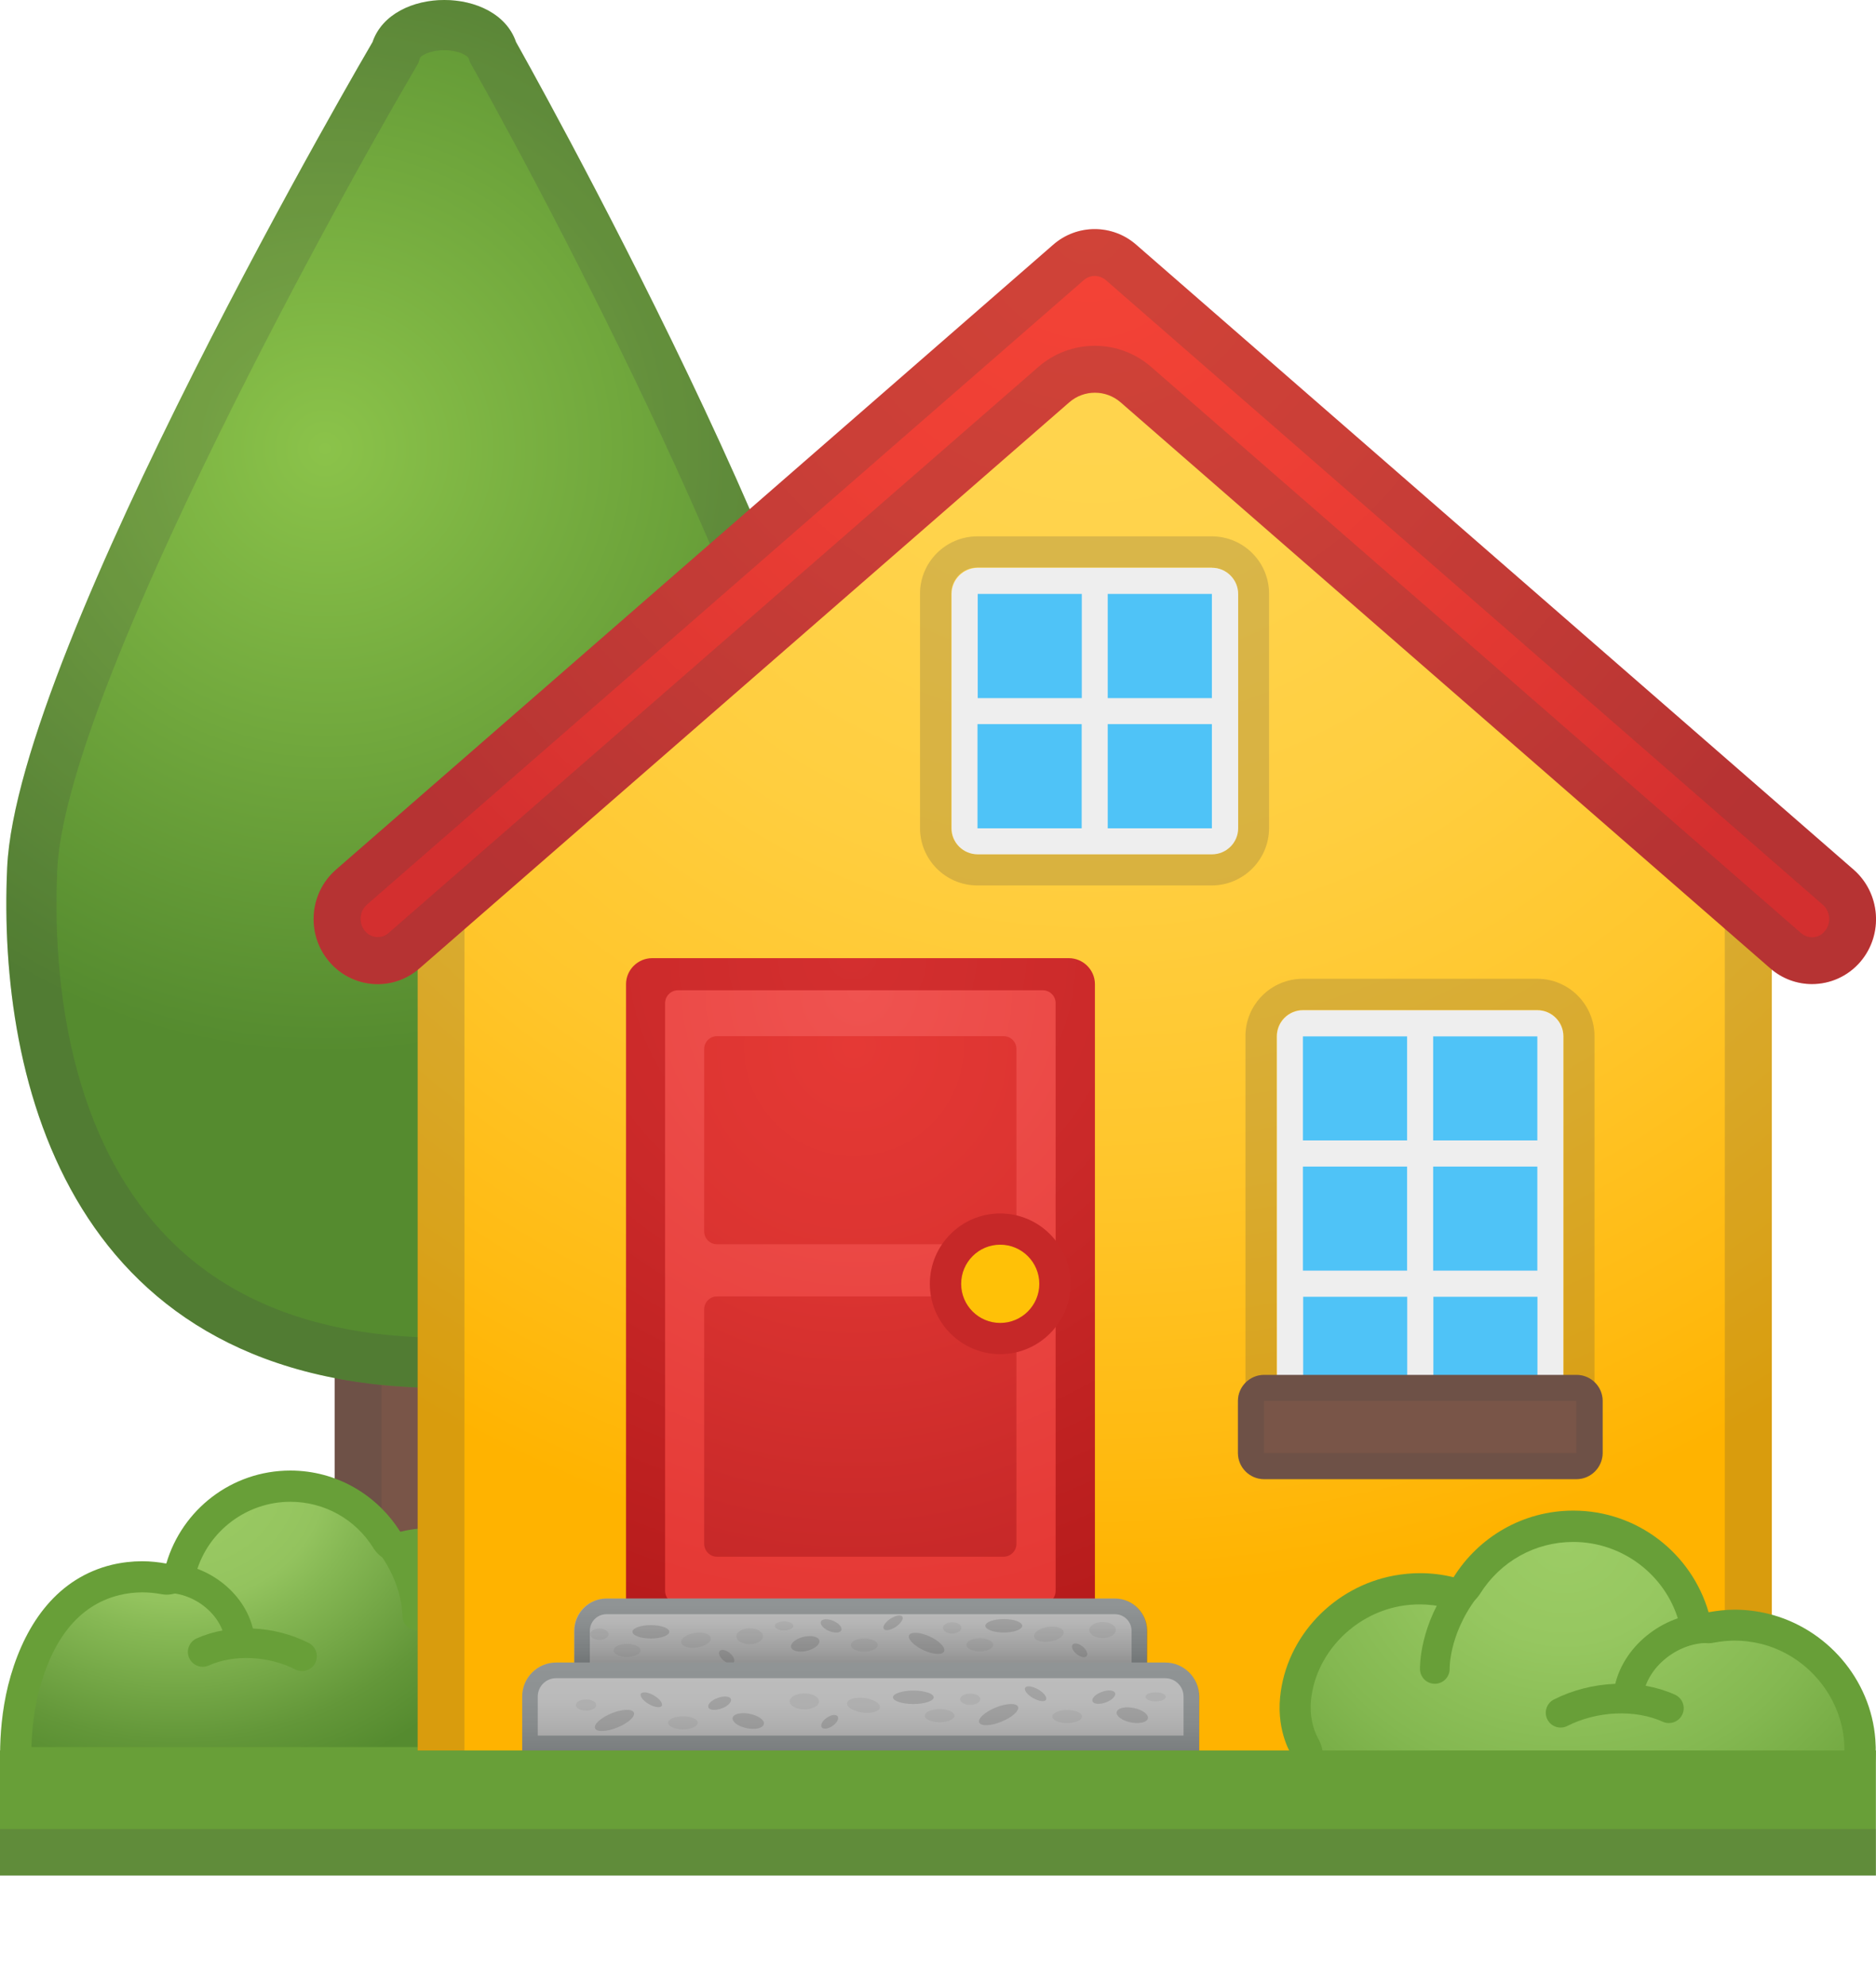 <svg width="17" height="18" viewBox="0 0 17 18" fill="none" xmlns="http://www.w3.org/2000/svg">
<path d="M6.517 16.576H3.033V11.206C3.033 10.653 3.485 10.201 4.038 10.201H5.511C6.063 10.201 6.515 10.653 6.515 11.206V16.576H6.517Z" fill="#795548"/>
<path opacity="0.2" d="M5.512 10.626C5.832 10.626 6.091 10.887 6.091 11.206V16.151H3.458V11.206C3.458 10.885 3.718 10.626 4.037 10.626H5.512ZM5.512 10.201H4.039C3.486 10.201 3.034 10.653 3.034 11.206V16.576H6.516V11.206C6.516 10.653 6.064 10.201 5.512 10.201Z" fill="#424242"/>
<path d="M0.065 7.862C0.156 5.872 3.376 0.381 3.376 0.381C3.549 -0.127 4.504 -0.127 4.676 0.381C4.676 0.381 7.801 5.922 7.794 7.906C7.789 9.864 7.313 12.58 4.026 12.58C0.643 12.58 -0.025 9.817 0.065 7.862Z" fill="url(#paint0_radial_219_6441)"/>
<path opacity="0.2" d="M4.026 0.455C4.161 0.455 4.239 0.507 4.246 0.527L4.26 0.567L4.281 0.603C5.132 2.116 7.344 6.375 7.34 7.905C7.331 10.783 6.277 12.124 4.026 12.124C2.938 12.124 2.09 11.813 1.503 11.2C0.56 10.212 0.482 8.698 0.519 7.882C0.589 6.343 2.889 2.111 3.768 0.611L3.791 0.571L3.805 0.527C3.812 0.507 3.89 0.455 4.026 0.455ZM4.026 0C3.744 0 3.462 0.127 3.376 0.381C3.376 0.381 0.156 5.872 0.065 7.862C-0.025 9.817 0.643 12.579 4.026 12.579C7.313 12.579 7.789 9.864 7.794 7.906C7.8 5.921 4.676 0.381 4.676 0.381C4.59 0.127 4.308 0 4.026 0Z" fill="#424242"/>
<path d="M0.143 15.976C0.139 15.81 0.148 15.52 0.234 15.225C0.336 14.878 0.561 14.439 1.049 14.32C1.128 14.3 1.209 14.29 1.288 14.29C1.352 14.29 1.417 14.296 1.481 14.309C1.489 14.31 1.499 14.312 1.508 14.312C1.57 14.312 1.625 14.271 1.644 14.21C1.771 13.773 2.176 13.469 2.631 13.469C2.989 13.469 3.315 13.65 3.505 13.955C3.532 13.997 3.577 14.021 3.625 14.021C3.637 14.021 3.648 14.02 3.659 14.017C3.74 13.997 3.822 13.987 3.904 13.987C3.967 13.987 4.029 13.993 4.09 14.004C4.539 14.085 4.882 14.449 4.926 14.891C4.94 15.033 4.913 15.171 4.851 15.283C4.82 15.339 4.825 15.415 4.871 15.46C4.973 15.562 4.977 15.732 4.929 15.847C4.913 15.885 4.866 15.975 4.784 15.975H0.143V15.976Z" fill="url(#paint1_radial_219_6441)"/>
<path d="M2.631 13.611C2.94 13.611 3.222 13.769 3.384 14.031C3.437 14.116 3.529 14.164 3.625 14.164C3.648 14.164 3.671 14.161 3.693 14.155C3.763 14.138 3.833 14.13 3.904 14.13C3.958 14.13 4.012 14.134 4.066 14.144C4.445 14.212 4.749 14.532 4.785 14.905C4.797 15.018 4.776 15.127 4.727 15.214C4.647 15.358 4.7 15.49 4.77 15.561C4.804 15.595 4.821 15.656 4.815 15.721C4.809 15.782 4.785 15.821 4.774 15.834H0.285C0.289 15.678 0.309 15.471 0.37 15.265C0.503 14.811 0.744 14.539 1.082 14.457C1.15 14.44 1.22 14.432 1.289 14.432C1.345 14.432 1.4 14.437 1.455 14.447C1.473 14.45 1.49 14.453 1.507 14.453C1.631 14.453 1.744 14.372 1.779 14.249C1.889 13.873 2.238 13.611 2.631 13.611ZM2.631 13.328C2.098 13.328 1.649 13.684 1.507 14.171C1.437 14.158 1.363 14.15 1.288 14.15C1.199 14.15 1.108 14.16 1.014 14.182C0.526 14.301 0.24 14.702 0.098 15.185C-0.041 15.656 0.01 16.114 0.01 16.119H4.785C5.083 16.119 5.22 15.612 4.971 15.362C4.97 15.361 5.097 15.177 5.067 14.879C5.018 14.372 4.617 13.959 4.117 13.868C4.045 13.855 3.975 13.849 3.906 13.849C3.809 13.849 3.716 13.861 3.627 13.883C3.418 13.549 3.05 13.328 2.631 13.328Z" fill="#689F38"/>
<path d="M3.781 14.643C3.781 14.643 3.792 14.323 3.533 13.979" stroke="#689F38" stroke-width="0.269" stroke-miterlimit="10" stroke-linecap="round" stroke-linejoin="round"/>
<path d="M1.526 14.303C1.83 14.308 2.126 14.545 2.17 14.837" stroke="#689F38" stroke-width="0.269" stroke-miterlimit="10" stroke-linecap="round" stroke-linejoin="round"/>
<path d="M1.837 14.972C2.104 14.852 2.462 14.87 2.737 15.011" stroke="#689F38" stroke-width="0.269" stroke-miterlimit="10" stroke-linecap="round" stroke-linejoin="round"/>
<path d="M9.92 2.551L3.313 8.214H3.785V16.568H16.056V8.214H16.527L9.92 2.551Z" fill="url(#paint2_radial_219_6441)"/>
<path opacity="0.2" d="M9.919 3.106L15.668 8.033C15.644 8.087 15.63 8.147 15.63 8.209V16.138H4.209V8.21C4.209 8.148 4.195 8.087 4.171 8.035L9.919 3.106ZM9.919 2.547L3.312 8.21H3.784V16.564H16.055V8.21H16.526L9.919 2.547Z" fill="#424242"/>
<path opacity="0.2" d="M10.98 5.145C11.111 5.145 11.217 5.251 11.217 5.381V7.505C11.217 7.635 11.111 7.741 10.98 7.741H8.857C8.726 7.741 8.62 7.635 8.62 7.505V5.38C8.62 5.249 8.726 5.143 8.857 5.143H10.98M10.98 4.861H8.857C8.571 4.861 8.337 5.094 8.337 5.381V7.505C8.337 7.791 8.569 8.025 8.857 8.025H10.98C11.266 8.025 11.5 7.792 11.5 7.505V5.38C11.5 5.094 11.268 4.861 10.98 4.861Z" fill="#424242"/>
<path opacity="0.2" d="M13.931 9.154C14.061 9.154 14.168 9.261 14.168 9.391V12.694C14.168 12.825 14.061 12.931 13.931 12.931H11.806C11.676 12.931 11.569 12.825 11.569 12.694V9.391C11.569 9.261 11.676 9.154 11.806 9.154H13.931ZM13.931 8.871H11.806C11.52 8.871 11.286 9.103 11.286 9.391V12.694C11.286 12.981 11.518 13.214 11.806 13.214H13.93C14.216 13.214 14.449 12.982 14.449 12.694V9.391C14.449 9.105 14.217 8.871 13.931 8.871Z" fill="#424242"/>
<path d="M9.92 14.819H5.673V8.92C5.673 8.79 5.78 8.684 5.91 8.684H9.685C9.815 8.684 9.922 8.79 9.922 8.92V14.819H9.92Z" fill="url(#paint3_radial_219_6441)"/>
<path d="M9.448 14.536H6.145C6.08 14.536 6.027 14.484 6.027 14.418V9.092C6.027 9.027 6.08 8.975 6.145 8.975H9.448C9.514 8.975 9.566 9.027 9.566 9.092V14.418C9.566 14.484 9.514 14.536 9.448 14.536Z" fill="url(#paint4_radial_219_6441)"/>
<path d="M8.8 5.324H11.041V7.565H8.8V5.324Z" fill="#4FC3F7"/>
<path d="M8.623 5.383V7.507C8.623 7.637 8.729 7.743 8.86 7.743H10.983C11.113 7.743 11.22 7.637 11.22 7.507V5.383C11.22 5.253 11.113 5.146 10.983 5.146H8.858C8.728 5.148 8.623 5.253 8.623 5.383ZM10.982 6.327H10.038V5.383H10.982V6.327ZM9.803 5.383V6.327H8.86V5.383H9.803ZM8.858 6.563H9.802V7.507H8.858V6.563ZM10.038 7.507V6.563H10.982V7.507H10.038Z" fill="#EEEEEE"/>
<path d="M11.694 9.336H14.047V12.757H11.694V9.336Z" fill="#4FC3F7"/>
<path d="M9.094 11.277H6.498C6.433 11.277 6.381 11.225 6.381 11.16V9.508C6.381 9.443 6.433 9.391 6.498 9.391H9.094C9.159 9.391 9.211 9.443 9.211 9.508V11.16C9.211 11.225 9.159 11.277 9.094 11.277Z" fill="url(#paint5_radial_219_6441)"/>
<path d="M9.094 14.109H6.498C6.433 14.109 6.381 14.056 6.381 13.991V11.868C6.381 11.802 6.433 11.75 6.498 11.75H9.094C9.159 11.75 9.211 11.802 9.211 11.868V13.991C9.211 14.056 9.159 14.109 9.094 14.109Z" fill="url(#paint6_radial_219_6441)"/>
<path d="M10.395 15.212H5.203V14.78C5.203 14.619 5.333 14.488 5.495 14.488H10.102C10.263 14.488 10.393 14.619 10.393 14.78V15.212H10.395Z" fill="url(#paint7_linear_219_6441)"/>
<path opacity="0.3" d="M10.104 14.63C10.187 14.63 10.254 14.698 10.254 14.78V15.07H5.345V14.78C5.345 14.697 5.413 14.63 5.495 14.63H10.104ZM10.104 14.488H5.497C5.335 14.488 5.205 14.619 5.205 14.78V15.212H10.397V14.78C10.395 14.619 10.265 14.488 10.104 14.488Z" fill="#263238"/>
<path opacity="0.2" d="M7.624 14.775C7.635 14.75 7.602 14.712 7.551 14.69C7.5 14.669 7.45 14.671 7.439 14.697C7.428 14.722 7.461 14.76 7.512 14.782C7.563 14.803 7.613 14.801 7.624 14.775Z" fill="#424242"/>
<path opacity="0.2" d="M9.847 15.009C9.862 14.99 9.846 14.952 9.811 14.923C9.776 14.895 9.735 14.886 9.72 14.905C9.704 14.924 9.72 14.963 9.756 14.991C9.791 15.02 9.832 15.028 9.847 15.009Z" fill="#424242"/>
<path opacity="0.08" d="M7.832 14.969C7.899 14.969 7.954 14.942 7.954 14.909C7.954 14.876 7.899 14.85 7.832 14.85C7.764 14.85 7.71 14.876 7.71 14.909C7.71 14.942 7.764 14.969 7.832 14.969Z" fill="#424242"/>
<path opacity="0.08" d="M8.879 14.967C8.946 14.967 9.001 14.94 9.001 14.907C9.001 14.874 8.946 14.848 8.879 14.848C8.812 14.848 8.757 14.874 8.757 14.907C8.757 14.94 8.812 14.967 8.879 14.967Z" fill="#424242"/>
<path opacity="0.08" d="M8.629 14.805C8.675 14.805 8.712 14.782 8.712 14.754C8.712 14.726 8.675 14.703 8.629 14.703C8.582 14.703 8.545 14.726 8.545 14.754C8.545 14.782 8.582 14.805 8.629 14.805Z" fill="#424242"/>
<path opacity="0.08" d="M9.992 14.846C10.058 14.846 10.112 14.813 10.112 14.773C10.112 14.733 10.058 14.701 9.992 14.701C9.925 14.701 9.871 14.733 9.871 14.773C9.871 14.813 9.925 14.846 9.992 14.846Z" fill="#424242"/>
<path opacity="0.08" d="M7.105 14.777C7.151 14.777 7.189 14.759 7.189 14.736C7.189 14.714 7.151 14.695 7.105 14.695C7.059 14.695 7.021 14.714 7.021 14.736C7.021 14.759 7.059 14.777 7.105 14.777Z" fill="#424242"/>
<path opacity="0.08" d="M9.515 14.877C9.589 14.866 9.645 14.827 9.639 14.791C9.634 14.755 9.569 14.734 9.495 14.745C9.421 14.757 9.365 14.795 9.37 14.832C9.376 14.868 9.44 14.888 9.515 14.877Z" fill="#424242"/>
<path opacity="0.2" d="M7.312 14.962C7.383 14.945 7.433 14.903 7.425 14.868C7.417 14.833 7.353 14.819 7.282 14.835C7.211 14.852 7.16 14.894 7.169 14.929C7.177 14.964 7.241 14.979 7.312 14.962Z" fill="#424242"/>
<path opacity="0.2" d="M9.096 14.796C9.188 14.796 9.263 14.768 9.263 14.735C9.263 14.701 9.188 14.674 9.096 14.674C9.004 14.674 8.929 14.701 8.929 14.735C8.929 14.768 9.004 14.796 9.096 14.796Z" fill="#424242"/>
<path opacity="0.2" d="M8.117 14.745C8.163 14.714 8.19 14.673 8.177 14.652C8.163 14.632 8.115 14.641 8.068 14.671C8.022 14.702 7.995 14.743 8.009 14.763C8.022 14.784 8.07 14.775 8.117 14.745Z" fill="#424242"/>
<path opacity="0.2" d="M8.555 14.967C8.571 14.933 8.513 14.873 8.425 14.832C8.338 14.792 8.254 14.787 8.238 14.821C8.223 14.855 8.281 14.915 8.368 14.956C8.455 14.996 8.539 15.001 8.555 14.967Z" fill="#424242"/>
<path opacity="0.2" d="M6.649 15.068C6.664 15.049 6.648 15.01 6.613 14.982C6.578 14.953 6.537 14.945 6.521 14.964C6.506 14.983 6.522 15.021 6.557 15.05C6.593 15.078 6.634 15.086 6.649 15.068Z" fill="#424242"/>
<path opacity="0.08" d="M5.682 15.017C5.749 15.017 5.804 14.991 5.804 14.958C5.804 14.925 5.749 14.898 5.682 14.898C5.615 14.898 5.56 14.925 5.56 14.958C5.56 14.991 5.615 15.017 5.682 15.017Z" fill="#424242"/>
<path opacity="0.08" d="M5.431 14.862C5.477 14.862 5.515 14.839 5.515 14.811C5.515 14.783 5.477 14.76 5.431 14.76C5.385 14.76 5.348 14.783 5.348 14.811C5.348 14.839 5.385 14.862 5.431 14.862Z" fill="#424242"/>
<path opacity="0.08" d="M6.793 14.902C6.86 14.902 6.914 14.87 6.914 14.83C6.914 14.79 6.86 14.758 6.793 14.758C6.727 14.758 6.673 14.79 6.673 14.83C6.673 14.87 6.727 14.902 6.793 14.902Z" fill="#424242"/>
<path opacity="0.08" d="M6.317 14.932C6.391 14.921 6.447 14.882 6.441 14.846C6.436 14.809 6.371 14.789 6.297 14.8C6.223 14.811 6.167 14.85 6.173 14.886C6.178 14.922 6.243 14.943 6.317 14.932Z" fill="#424242"/>
<path opacity="0.2" d="M5.898 14.85C5.99 14.85 6.065 14.823 6.065 14.789C6.065 14.756 5.99 14.729 5.898 14.729C5.806 14.729 5.731 14.756 5.731 14.789C5.731 14.823 5.806 14.85 5.898 14.85Z" fill="#424242"/>
<path d="M11.807 9.156C11.677 9.156 11.571 9.262 11.571 9.393V12.696C11.571 12.827 11.677 12.933 11.807 12.933H13.931C14.061 12.933 14.167 12.827 14.167 12.696V9.393C14.167 9.262 14.061 9.156 13.931 9.156H11.807ZM12.987 9.393H13.931V10.336H12.987V9.393ZM11.807 9.393H12.751V10.336H11.807V9.393ZM11.807 10.573H12.751V11.516H11.807V10.573ZM12.752 12.696H11.809V11.753H12.752V12.696ZM13.932 12.696H12.989V11.753H13.932V12.696ZM12.987 11.516V10.573H13.931V11.516H12.987Z" fill="#EEEEEE"/>
<path d="M9.064 12.13C8.79 12.13 8.568 11.908 8.568 11.634C8.568 11.361 8.79 11.139 9.064 11.139C9.337 11.139 9.559 11.361 9.559 11.634C9.559 11.908 9.337 12.13 9.064 12.13Z" fill="#FFC107"/>
<path d="M9.064 11.281C9.259 11.281 9.418 11.44 9.418 11.636C9.418 11.831 9.259 11.99 9.064 11.99C8.868 11.99 8.71 11.831 8.71 11.636C8.71 11.44 8.868 11.281 9.064 11.281ZM9.064 10.998C8.712 10.998 8.426 11.284 8.426 11.636C8.426 11.987 8.712 12.273 9.064 12.273C9.415 12.273 9.701 11.987 9.701 11.636C9.701 11.284 9.415 10.998 9.064 10.998Z" fill="#C62828"/>
<path d="M14.285 13.406H11.455C11.325 13.406 11.218 13.3 11.218 13.169V12.697C11.218 12.567 11.325 12.461 11.455 12.461H14.287C14.417 12.461 14.523 12.567 14.523 12.697V13.169C14.522 13.3 14.415 13.406 14.285 13.406Z" fill="#795548"/>
<path opacity="0.2" d="M14.285 12.697V13.169H11.455V12.697H14.285ZM14.285 12.461H11.455C11.325 12.461 11.218 12.567 11.218 12.697V13.169C11.218 13.3 11.325 13.406 11.455 13.406H14.287C14.417 13.406 14.523 13.3 14.523 13.169V12.697C14.522 12.567 14.415 12.461 14.285 12.461Z" fill="#424242"/>
<path d="M16.797 7.882L10.297 2.219C10.081 2.029 9.759 2.029 9.543 2.219L3.045 7.882C2.801 8.095 2.773 8.467 2.982 8.714C3.191 8.961 3.557 8.99 3.801 8.777L9.69 3.646C9.823 3.53 10.021 3.53 10.155 3.646L16.043 8.777C16.152 8.872 16.287 8.919 16.42 8.919C16.583 8.919 16.746 8.85 16.861 8.714C17.069 8.467 17.041 8.095 16.797 7.882Z" fill="url(#paint8_radial_219_6441)"/>
<path opacity="0.2" d="M9.921 2.501C9.946 2.501 9.983 2.508 10.02 2.538L16.519 8.201C16.587 8.261 16.596 8.37 16.536 8.439C16.497 8.488 16.447 8.495 16.42 8.495C16.395 8.495 16.358 8.488 16.322 8.458L10.432 3.326C10.29 3.202 10.109 3.134 9.921 3.134C9.732 3.134 9.551 3.202 9.409 3.326L3.521 8.456C3.485 8.488 3.447 8.493 3.423 8.493C3.397 8.493 3.348 8.486 3.307 8.438C3.249 8.369 3.256 8.26 3.324 8.2L9.823 2.537C9.857 2.508 9.895 2.501 9.921 2.501ZM9.921 2.076C9.786 2.076 9.652 2.123 9.543 2.218L3.045 7.881C2.801 8.094 2.773 8.466 2.982 8.713C3.097 8.849 3.26 8.918 3.423 8.918C3.556 8.918 3.691 8.872 3.8 8.777L9.688 3.646C9.755 3.588 9.839 3.559 9.921 3.559C10.003 3.559 10.086 3.588 10.153 3.646L16.042 8.777C16.151 8.872 16.285 8.918 16.419 8.918C16.581 8.918 16.744 8.849 16.859 8.713C17.067 8.465 17.039 8.094 16.797 7.881L10.297 2.218C10.19 2.124 10.055 2.076 9.921 2.076Z" fill="#424242"/>
<path d="M10.867 15.872H4.732V15.376C4.732 15.206 4.869 15.068 5.039 15.068H10.558C10.728 15.068 10.866 15.206 10.866 15.376V15.872H10.867Z" fill="url(#paint9_linear_219_6441)"/>
<path opacity="0.3" d="M10.559 15.21C10.651 15.21 10.725 15.285 10.725 15.376V15.73H4.873V15.376C4.873 15.284 4.948 15.21 5.038 15.21H10.559ZM10.559 15.068H5.04C4.87 15.068 4.732 15.206 4.732 15.376V15.872H10.868V15.376C10.866 15.206 10.729 15.068 10.559 15.068Z" fill="#263238"/>
<path opacity="0.2" d="M10.02 15.43C10.076 15.409 10.114 15.371 10.105 15.345C10.095 15.318 10.041 15.313 9.985 15.334C9.928 15.354 9.89 15.393 9.9 15.419C9.909 15.445 9.963 15.45 10.02 15.43Z" fill="#424242"/>
<path opacity="0.2" d="M7.544 15.643C7.584 15.615 7.605 15.576 7.591 15.556C7.577 15.535 7.533 15.54 7.493 15.568C7.453 15.595 7.432 15.634 7.446 15.655C7.46 15.675 7.504 15.67 7.544 15.643Z" fill="#424242"/>
<path opacity="0.08" d="M9.67 15.617C9.745 15.617 9.805 15.59 9.805 15.557C9.805 15.525 9.745 15.498 9.67 15.498C9.596 15.498 9.536 15.525 9.536 15.557C9.536 15.59 9.596 15.617 9.67 15.617Z" fill="#424242"/>
<path opacity="0.08" d="M8.514 15.609C8.589 15.609 8.649 15.583 8.649 15.55C8.649 15.517 8.589 15.49 8.514 15.49C8.44 15.49 8.38 15.517 8.38 15.55C8.38 15.583 8.44 15.609 8.514 15.609Z" fill="#424242"/>
<path opacity="0.08" d="M8.792 15.452C8.843 15.452 8.884 15.429 8.884 15.401C8.884 15.372 8.843 15.35 8.792 15.35C8.741 15.35 8.7 15.372 8.7 15.401C8.7 15.429 8.741 15.452 8.792 15.452Z" fill="#424242"/>
<path opacity="0.08" d="M7.289 15.492C7.362 15.492 7.422 15.46 7.422 15.42C7.422 15.38 7.362 15.348 7.289 15.348C7.215 15.348 7.156 15.38 7.156 15.42C7.156 15.46 7.215 15.492 7.289 15.492Z" fill="#424242"/>
<path opacity="0.08" d="M10.472 15.42C10.523 15.42 10.564 15.402 10.564 15.379C10.564 15.356 10.523 15.338 10.472 15.338C10.421 15.338 10.38 15.356 10.38 15.379C10.38 15.402 10.421 15.42 10.472 15.42Z" fill="#424242"/>
<path opacity="0.08" d="M7.973 15.475C7.978 15.438 7.915 15.4 7.833 15.389C7.751 15.379 7.68 15.399 7.676 15.436C7.671 15.472 7.734 15.511 7.816 15.521C7.898 15.532 7.969 15.511 7.973 15.475Z" fill="#424242"/>
<path opacity="0.2" d="M10.402 15.574C10.41 15.538 10.352 15.496 10.274 15.48C10.196 15.464 10.126 15.481 10.119 15.517C10.112 15.553 10.169 15.595 10.248 15.611C10.326 15.626 10.395 15.61 10.402 15.574Z" fill="#424242"/>
<path opacity="0.2" d="M8.276 15.444C8.378 15.444 8.461 15.417 8.461 15.383C8.461 15.35 8.378 15.322 8.276 15.322C8.175 15.322 8.092 15.35 8.092 15.383C8.092 15.417 8.175 15.444 8.276 15.444Z" fill="#424242"/>
<path opacity="0.2" d="M9.479 15.405C9.491 15.383 9.459 15.341 9.407 15.311C9.354 15.281 9.302 15.275 9.29 15.297C9.277 15.318 9.309 15.36 9.362 15.39C9.414 15.42 9.467 15.427 9.479 15.405Z" fill="#424242"/>
<path opacity="0.2" d="M9.075 15.604C9.172 15.565 9.239 15.504 9.225 15.469C9.211 15.433 9.12 15.436 9.023 15.476C8.926 15.515 8.859 15.576 8.873 15.611C8.888 15.647 8.978 15.644 9.075 15.604Z" fill="#424242"/>
<path opacity="0.2" d="M6.539 15.484C6.595 15.464 6.633 15.426 6.624 15.399C6.614 15.373 6.56 15.368 6.504 15.389C6.447 15.409 6.409 15.447 6.419 15.474C6.428 15.5 6.482 15.505 6.539 15.484Z" fill="#424242"/>
<path opacity="0.08" d="M6.189 15.674C6.263 15.674 6.323 15.647 6.323 15.614C6.323 15.581 6.263 15.555 6.189 15.555C6.114 15.555 6.054 15.581 6.054 15.614C6.054 15.647 6.114 15.674 6.189 15.674Z" fill="#424242"/>
<path opacity="0.08" d="M5.311 15.504C5.362 15.504 5.403 15.482 5.403 15.453C5.403 15.425 5.362 15.402 5.311 15.402C5.26 15.402 5.219 15.425 5.219 15.453C5.219 15.482 5.26 15.504 5.311 15.504Z" fill="#424242"/>
<path opacity="0.2" d="M6.922 15.626C6.93 15.59 6.872 15.548 6.794 15.533C6.716 15.517 6.646 15.533 6.639 15.569C6.632 15.605 6.689 15.648 6.768 15.663C6.846 15.679 6.915 15.662 6.922 15.626Z" fill="#424242"/>
<path opacity="0.2" d="M5.997 15.46C6.009 15.438 5.977 15.396 5.925 15.366C5.873 15.336 5.82 15.329 5.808 15.351C5.795 15.373 5.828 15.415 5.88 15.445C5.932 15.475 5.985 15.481 5.997 15.46Z" fill="#424242"/>
<path opacity="0.2" d="M5.594 15.657C5.691 15.618 5.759 15.557 5.744 15.521C5.73 15.486 5.639 15.489 5.542 15.528C5.445 15.568 5.378 15.628 5.392 15.664C5.407 15.7 5.497 15.696 5.594 15.657Z" fill="#424242"/>
<path d="M11.909 16.59C11.812 16.59 11.759 16.487 11.741 16.443C11.687 16.312 11.693 16.121 11.807 16.006C11.853 15.961 11.857 15.885 11.826 15.829C11.757 15.706 11.727 15.552 11.742 15.395C11.789 14.916 12.177 14.505 12.663 14.417C12.731 14.404 12.8 14.399 12.868 14.399C12.959 14.399 13.05 14.41 13.139 14.431C13.15 14.434 13.162 14.435 13.173 14.435C13.221 14.435 13.267 14.411 13.293 14.369C13.502 14.033 13.863 13.832 14.258 13.832C14.76 13.832 15.207 14.168 15.348 14.648C15.366 14.709 15.421 14.75 15.483 14.75C15.492 14.75 15.501 14.749 15.51 14.747C15.581 14.734 15.652 14.727 15.723 14.727C15.811 14.727 15.9 14.739 15.988 14.76C16.461 14.875 16.818 15.293 16.855 15.774C16.877 16.076 16.785 16.363 16.593 16.591H11.909V16.59Z" fill="url(#paint10_radial_219_6441)"/>
<path d="M14.257 13.975C14.697 13.975 15.088 14.268 15.211 14.689C15.246 14.812 15.359 14.893 15.483 14.893C15.5 14.893 15.518 14.891 15.535 14.887C15.597 14.876 15.66 14.869 15.721 14.869C15.797 14.869 15.875 14.879 15.952 14.897C16.367 14.998 16.678 15.363 16.711 15.784C16.729 16.026 16.663 16.258 16.521 16.45L11.91 16.451C11.899 16.445 11.863 16.406 11.851 16.328C11.839 16.26 11.846 16.166 11.904 16.108C11.975 16.039 12.028 15.905 11.947 15.761C11.892 15.662 11.868 15.537 11.88 15.41C11.921 14.993 12.26 14.635 12.686 14.557C12.746 14.546 12.807 14.541 12.866 14.541C12.946 14.541 13.025 14.551 13.103 14.57C13.126 14.575 13.148 14.578 13.171 14.578C13.267 14.578 13.359 14.529 13.412 14.445C13.597 14.15 13.912 13.975 14.257 13.975ZM14.257 13.691C13.8 13.691 13.398 13.932 13.172 14.295C13.075 14.271 12.973 14.258 12.868 14.258C12.793 14.258 12.716 14.265 12.637 14.279C12.09 14.378 11.654 14.83 11.6 15.383C11.569 15.707 11.707 15.907 11.705 15.91C11.433 16.182 11.583 16.736 11.907 16.736H16.654C16.888 16.485 17.023 16.141 16.994 15.765C16.953 15.219 16.552 14.755 16.02 14.625C15.918 14.601 15.818 14.589 15.722 14.589C15.64 14.589 15.561 14.598 15.483 14.612C15.328 14.079 14.838 13.691 14.257 13.691Z" fill="#689F38"/>
<path d="M13.002 15.126C13.002 15.126 12.991 14.776 13.272 14.402" stroke="#689F38" stroke-width="0.269" stroke-miterlimit="10" stroke-linecap="round" stroke-linejoin="round"/>
<path d="M15.462 14.756C15.132 14.761 14.809 15.021 14.759 15.338" stroke="#689F38" stroke-width="0.269" stroke-miterlimit="10" stroke-linecap="round" stroke-linejoin="round"/>
<path d="M15.123 15.482C14.833 15.35 14.442 15.37 14.142 15.523" stroke="#689F38" stroke-width="0.269" stroke-miterlimit="10" stroke-linecap="round" stroke-linejoin="round"/>
<path d="M0 15.865H16.999V16.998H0V15.865Z" fill="#689F38"/>
<path opacity="0.2" d="M0 16.576H16.999V17.001H0V16.576Z" fill="#424242"/>
<defs>
<radialGradient id="paint0_radial_219_6441" cx="0" cy="0" r="1" gradientUnits="userSpaceOnUse" gradientTransform="translate(2.94 4.055) scale(7 7)">
<stop stop-color="#8BC34A"/>
<stop offset="0.789" stop-color="#558B2F"/>
<stop offset="1" stop-color="#558B2F"/>
</radialGradient>
<radialGradient id="paint1_radial_219_6441" cx="0" cy="0" r="1" gradientUnits="userSpaceOnUse" gradientTransform="translate(1.613 13.414) rotate(90) scale(2.884 3.46)">
<stop stop-color="#9CCC65"/>
<stop offset="0.3" stop-color="#96C660"/>
<stop offset="0.383" stop-color="#93C35E"/>
<stop offset="0.487" stop-color="#86B854"/>
<stop offset="0.818" stop-color="#639739"/>
<stop offset="0.995" stop-color="#558B2F"/>
</radialGradient>
<radialGradient id="paint2_radial_219_6441" cx="0" cy="0" r="1" gradientUnits="userSpaceOnUse" gradientTransform="translate(9.92 2.595) scale(15.146 15.146)">
<stop stop-color="#FFD54F"/>
<stop offset="0.179" stop-color="#FFD34B"/>
<stop offset="0.353" stop-color="#FFCE3F"/>
<stop offset="0.524" stop-color="#FFC62C"/>
<stop offset="0.693" stop-color="#FFBA11"/>
<stop offset="0.778" stop-color="#FFB300"/>
<stop offset="1" stop-color="#FFB300"/>
</radialGradient>
<radialGradient id="paint3_radial_219_6441" cx="0" cy="0" r="1" gradientUnits="userSpaceOnUse" gradientTransform="translate(7.723 8.654) scale(6.194)">
<stop stop-color="#D32F2F"/>
<stop offset="0.437" stop-color="#CA2929"/>
<stop offset="0.996" stop-color="#B71C1C"/>
</radialGradient>
<radialGradient id="paint4_radial_219_6441" cx="0" cy="0" r="1" gradientUnits="userSpaceOnUse" gradientTransform="translate(7.782 8.982) scale(5.56)">
<stop stop-color="#EF5350"/>
<stop offset="1" stop-color="#E53935"/>
</radialGradient>
<radialGradient id="paint5_radial_219_6441" cx="0" cy="0" r="1" gradientUnits="userSpaceOnUse" gradientTransform="translate(7.737 9.479) scale(4.91)">
<stop stop-color="#E53935"/>
<stop offset="0.407" stop-color="#DC3431"/>
<stop offset="1" stop-color="#C62828"/>
</radialGradient>
<radialGradient id="paint6_radial_219_6441" cx="0" cy="0" r="1" gradientUnits="userSpaceOnUse" gradientTransform="translate(7.737 9.478) scale(4.91 4.91)">
<stop stop-color="#E53935"/>
<stop offset="0.407" stop-color="#DC3431"/>
<stop offset="1" stop-color="#C62828"/>
</radialGradient>
<linearGradient id="paint7_linear_219_6441" x1="7.799" y1="14.545" x2="7.799" y2="15.316" gradientUnits="userSpaceOnUse">
<stop offset="0.004" stop-color="#BDBDBD"/>
<stop offset="0.215" stop-color="#B5B5B5"/>
<stop offset="0.55" stop-color="#9E9E9E"/>
<stop offset="0.965" stop-color="#787878"/>
<stop offset="1" stop-color="#757575"/>
</linearGradient>
<radialGradient id="paint8_radial_219_6441" cx="0" cy="0" r="1" gradientUnits="userSpaceOnUse" gradientTransform="translate(9.862 2.048) scale(7.98)">
<stop stop-color="#F44336"/>
<stop offset="0.34" stop-color="#EE3F35"/>
<stop offset="0.803" stop-color="#DC3531"/>
<stop offset="0.996" stop-color="#D32F2F"/>
</radialGradient>
<linearGradient id="paint9_linear_219_6441" x1="7.8" y1="15.094" x2="7.8" y2="15.859" gradientUnits="userSpaceOnUse">
<stop offset="0.004" stop-color="#BDBDBD"/>
<stop offset="0.397" stop-color="#BABABA"/>
<stop offset="0.703" stop-color="#B0B0B0"/>
<stop offset="0.979" stop-color="#A0A0A0"/>
<stop offset="1" stop-color="#9E9E9E"/>
</linearGradient>
<radialGradient id="paint10_radial_219_6441" cx="0" cy="0" r="1" gradientUnits="userSpaceOnUse" gradientTransform="translate(14.183 13.991) rotate(90) scale(3.533 4.104)">
<stop stop-color="#9CCC65"/>
<stop offset="0.254" stop-color="#96C760"/>
<stop offset="0.599" stop-color="#84B851"/>
<stop offset="0.995" stop-color="#689F38"/>
</radialGradient>
</defs>
</svg>
